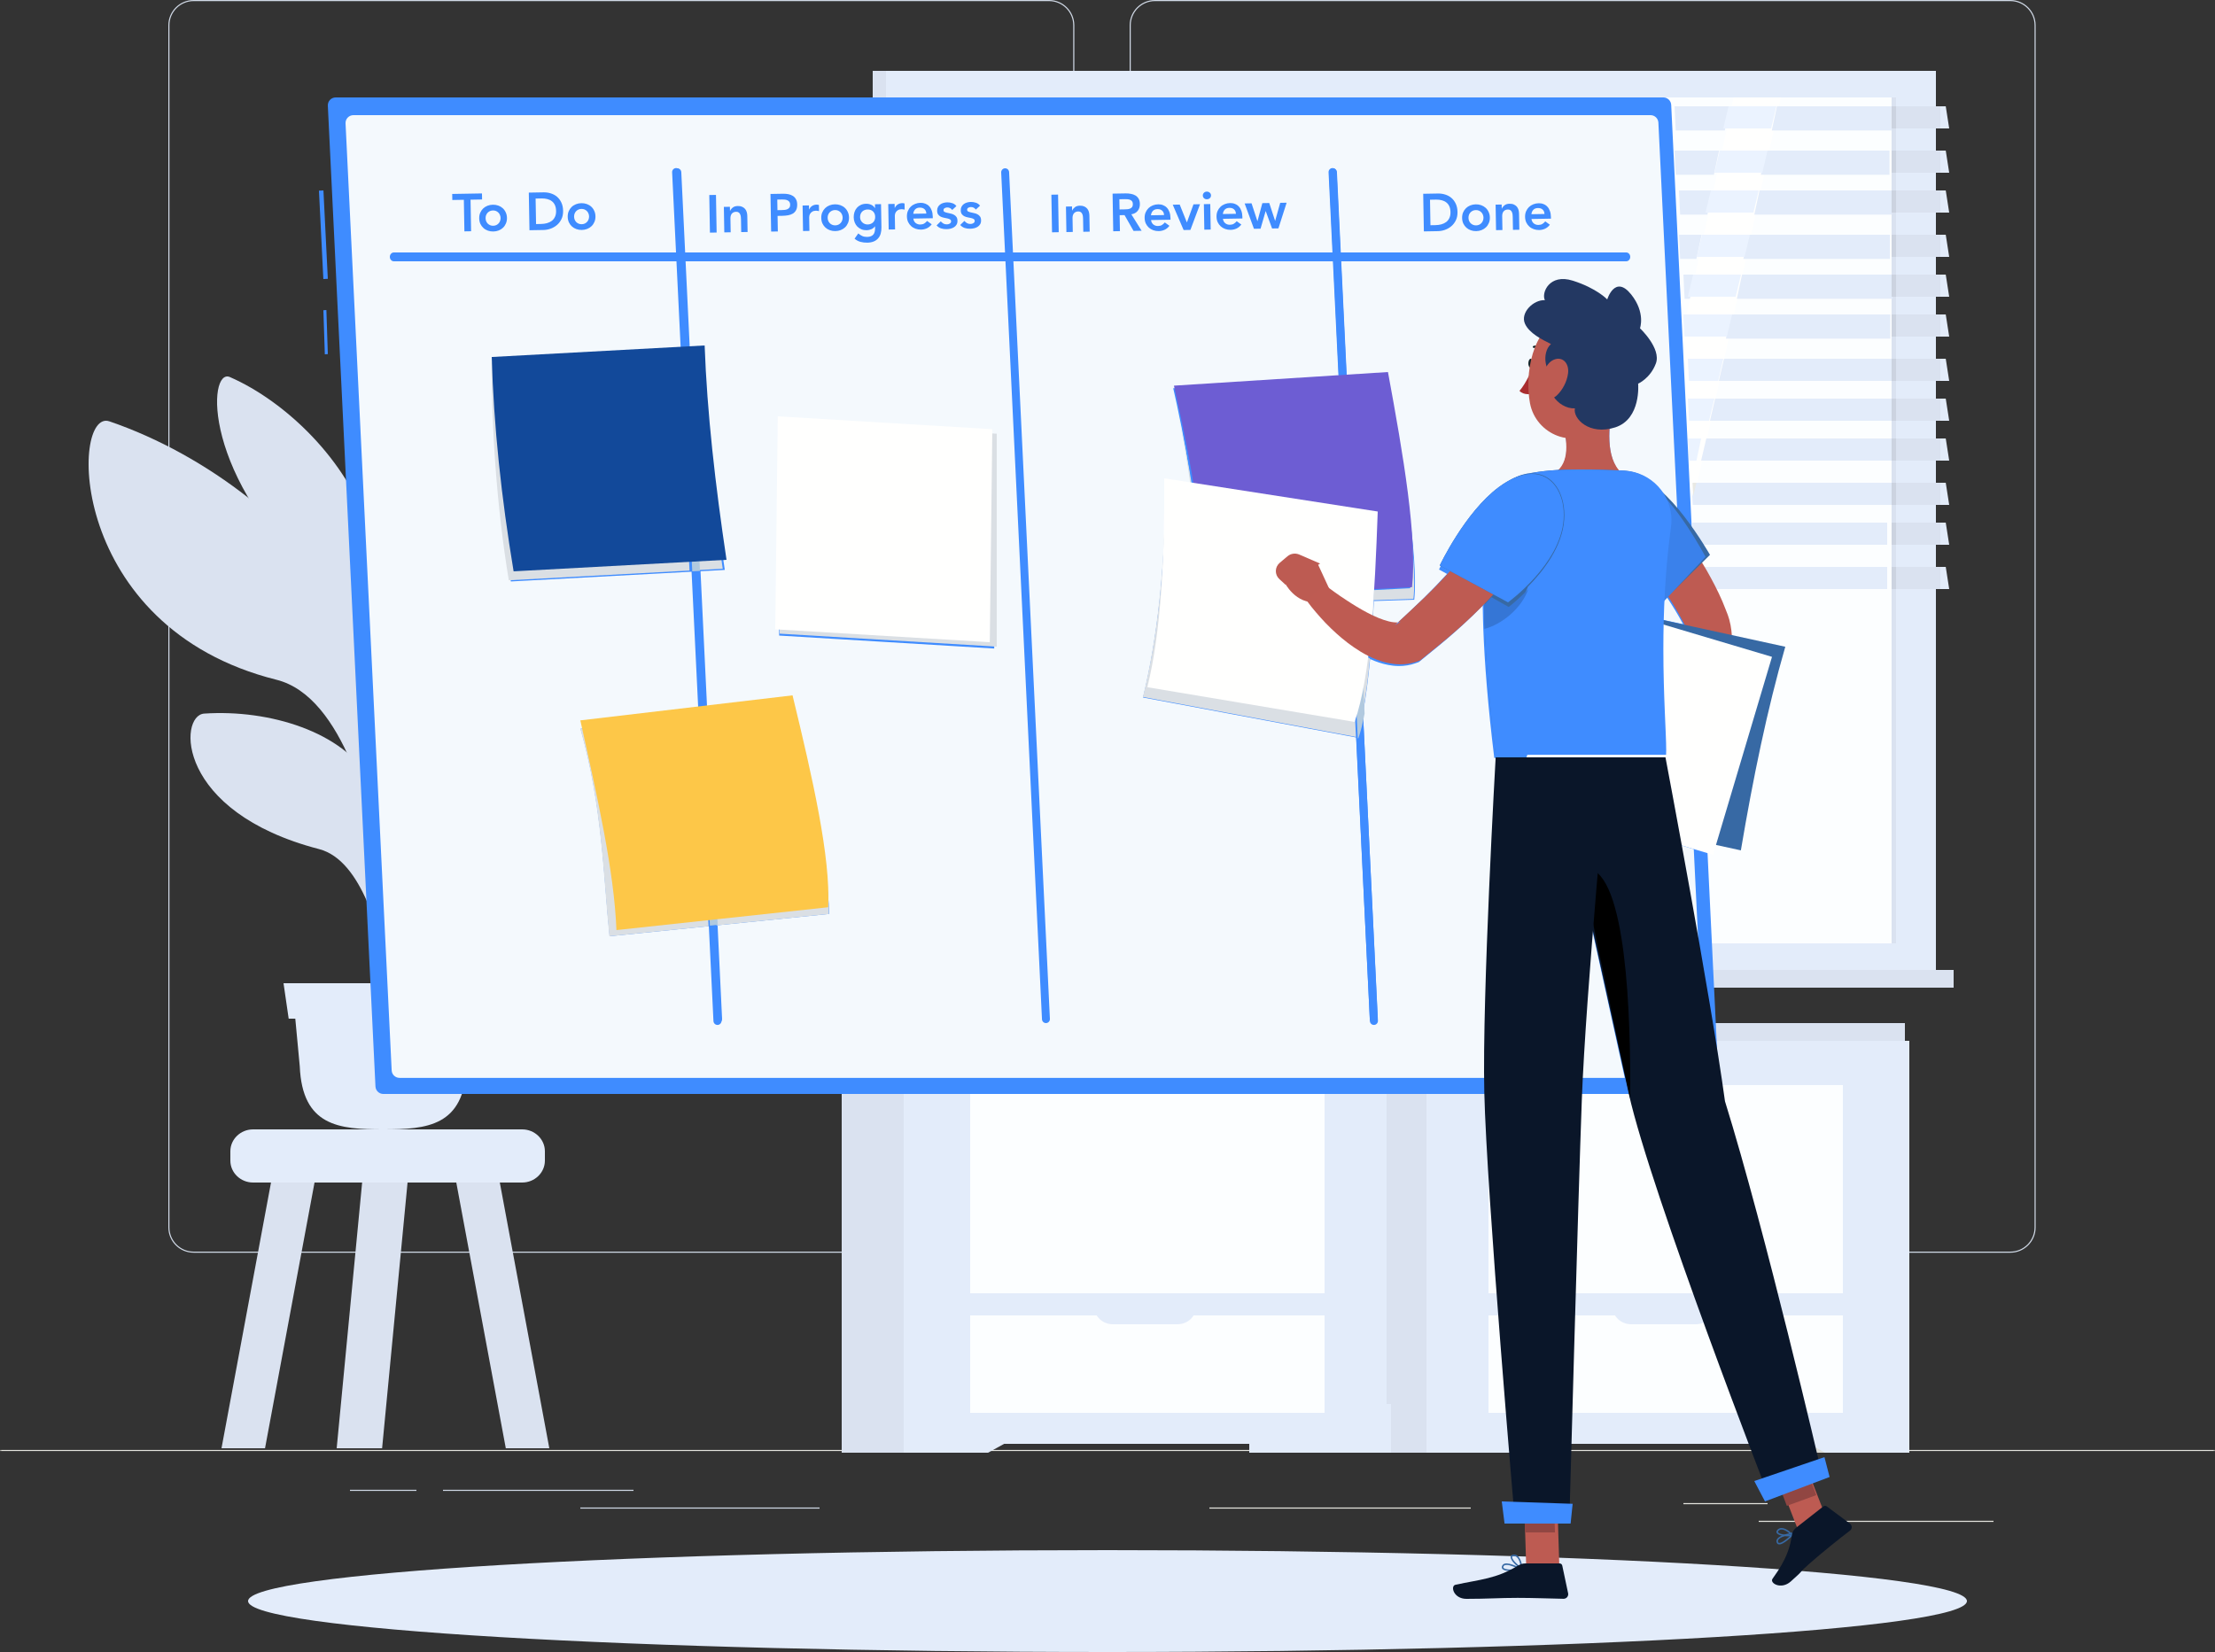 <svg width="500" height="373" viewBox="0 0 500 373" fill="none" xmlns="http://www.w3.org/2000/svg">
<rect x="0" y="0" width="500" height="373" fill="#333333" stroke="none"/>
<g clip-path="url(#clip0_1_8284)">
<mask id="mask0_1_8284" style="mask-type:luminance" maskUnits="userSpaceOnUse" x="0" y="327" width="500" height="1">
<path fill-rule="evenodd" clip-rule="evenodd" d="M0 327H500V328H0V327Z" fill="white"/>
</mask>
<g mask="url(#mask0_1_8284)">
<path fill-rule="evenodd" clip-rule="evenodd" d="M0 327.625H500V327.375H0V327.625Z" fill="#E4E4DE"/>
</g>
<path fill-rule="evenodd" clip-rule="evenodd" d="M397 343.625H450V343.375H397V343.625Z" fill="#E4E4DE"/>
<path fill-rule="evenodd" clip-rule="evenodd" d="M273 340.625H332V340.375H273V340.625Z" fill="#E4E4DE"/>
<path fill-rule="evenodd" clip-rule="evenodd" d="M380 339.625H399V339.375H380V339.625Z" fill="#E4E4DE"/>
<path fill-rule="evenodd" clip-rule="evenodd" d="M100 336.625H143V336.375H100V336.625Z" fill="#D0D9E6"/>
<path fill-rule="evenodd" clip-rule="evenodd" d="M79 336.625H94V336.375H79V336.625Z" fill="#D0D9E6"/>
<path fill-rule="evenodd" clip-rule="evenodd" d="M131 340.625H185V340.375H131V340.625Z" fill="#D0D9E6"/>
<path fill-rule="evenodd" clip-rule="evenodd" d="M43.708 0.25C40.698 0.25 38.25 2.699 38.25 5.708V277.139C38.25 280.149 40.698 282.597 43.708 282.597H236.807C239.815 282.597 242.264 280.149 242.264 277.139V5.708C242.264 2.699 239.815 0.25 236.807 0.25H43.708ZM236.807 282.847H43.708C40.56 282.847 38 280.287 38 277.139V5.708C38 2.561 40.56 0 43.708 0H236.807C239.953 0 242.514 2.561 242.514 5.708V277.139C242.514 280.287 239.953 282.847 236.807 282.847Z" fill="#D0D9E6"/>
<path fill-rule="evenodd" clip-rule="evenodd" d="M260.707 0.25C257.698 0.25 255.25 2.699 255.25 5.708V277.139C255.25 280.149 257.698 282.597 260.707 282.597H453.806C456.815 282.597 459.264 280.149 459.264 277.139V5.708C459.264 2.699 456.815 0.25 453.806 0.25H260.707ZM453.806 282.847H260.707C257.56 282.847 255 280.287 255 277.139V5.708C255 2.561 257.56 0 260.707 0H453.806C456.953 0 459.514 2.561 459.514 5.708V277.139C459.514 280.287 456.953 282.847 453.806 282.847Z" fill="#D0D9E6"/>
<path fill-rule="evenodd" clip-rule="evenodd" d="M117.873 267H57.127C54.307 267 52 264.778 52 262.063V259.937C52 257.221 54.307 255 57.127 255H117.873C120.692 255 123 257.221 123 259.937V262.063C123 264.778 120.692 267 117.873 267Z" fill="#E3ECFA"/>
<path fill-rule="evenodd" clip-rule="evenodd" d="M71 267H61.175L50 327H59.825L71 267Z" fill="#DAE2F0"/>
<path fill-rule="evenodd" clip-rule="evenodd" d="M92 267H81.746L76 327H86.254L92 267Z" fill="#DAE2F0"/>
<path fill-rule="evenodd" clip-rule="evenodd" d="M103 267H112.825L124 327H114.176L103 267Z" fill="#DAE2F0"/>
<path fill-rule="evenodd" clip-rule="evenodd" d="M197 220H431V16H197V220Z" fill="#DAE2F0"/>
<path fill-rule="evenodd" clip-rule="evenodd" d="M200 220H437V16H200V220Z" fill="#E3ECFA"/>
<path fill-rule="evenodd" clip-rule="evenodd" d="M197 223H431V219H197V223Z" fill="#DDDED8"/>
<path fill-rule="evenodd" clip-rule="evenodd" d="M204 223H441V219H204V223Z" fill="#DAE2F0"/>
<path fill-rule="evenodd" clip-rule="evenodd" d="M210 213H428V22H210V213Z" fill="#FCFEFF"/>
<path fill-rule="evenodd" clip-rule="evenodd" d="M280 213L320.904 22H348L307.096 213H280Z" fill="#FFFFFE"/>
<path fill-rule="evenodd" clip-rule="evenodd" d="M248 213L288.903 22H316L275.097 213H248Z" fill="#FFFFFE"/>
<path fill-rule="evenodd" clip-rule="evenodd" d="M215 22.516V200.484C215 200.769 215.404 201 215.903 201H217.098C217.597 201 218 200.769 218 200.484V22.516C218 22.23 217.597 22 217.098 22H215.903C215.404 22 215 22.23 215 22.516Z" fill="#EAEAE5"/>
<path fill-rule="evenodd" clip-rule="evenodd" d="M350 213L391.327 22H402L360.673 213H350Z" fill="#FFFFFE"/>
<path fill-rule="evenodd" clip-rule="evenodd" d="M427 213H428V22H427V213Z" fill="#DAE2F0"/>
<path fill-rule="evenodd" clip-rule="evenodd" d="M440 29H438V24H439.222L440 29Z" fill="#E3ECFA"/>
<path fill-rule="evenodd" clip-rule="evenodd" d="M428 29H438V24H428V29Z" fill="#DAE2F0"/>
<path fill-rule="evenodd" clip-rule="evenodd" d="M426.981 29.461H399.949L401.123 24H426.981V29.461ZM389.348 29.461H378.266L378 24H390.522L389.348 29.461Z" fill="#E3ECFA"/>
<path fill-rule="evenodd" clip-rule="evenodd" d="M399.804 29H389L390.196 24H401L399.804 29Z" fill="#EBF3FF"/>
<path fill-rule="evenodd" clip-rule="evenodd" d="M427 29H428V24H427V29Z" fill="#CCD3E0"/>
<path fill-rule="evenodd" clip-rule="evenodd" d="M440 48H438V43H439.222L440 48Z" fill="#E3ECFA"/>
<path fill-rule="evenodd" clip-rule="evenodd" d="M428 48H438V43H428V48Z" fill="#DAE2F0"/>
<path fill-rule="evenodd" clip-rule="evenodd" d="M427.069 48.461H396.008L397.182 43H427.069V48.461ZM385.408 48.461H379.266L379 43H386.582L385.408 48.461Z" fill="#E3ECFA"/>
<path fill-rule="evenodd" clip-rule="evenodd" d="M395.803 48H385L386.197 43H397L395.803 48Z" fill="#EBF3FF"/>
<path fill-rule="evenodd" clip-rule="evenodd" d="M427 48H428V43H427V48Z" fill="#CCD3E0"/>
<path fill-rule="evenodd" clip-rule="evenodd" d="M440 67H438V62H439.222L440 67Z" fill="#E3ECFA"/>
<path fill-rule="evenodd" clip-rule="evenodd" d="M428 67H438V62H428V67Z" fill="#DAE2F0"/>
<path fill-rule="evenodd" clip-rule="evenodd" d="M427.156 67.461H392.067L393.241 62H427.156V67.461ZM381.466 67.461H380.266L380 62H382.641L381.466 67.461Z" fill="#E3ECFA"/>
<path fill-rule="evenodd" clip-rule="evenodd" d="M391.804 67H381L382.197 62H393L391.804 67Z" fill="#EBF3FF"/>
<path fill-rule="evenodd" clip-rule="evenodd" d="M427 67H428V62H427V67Z" fill="#CCD3E0"/>
<path fill-rule="evenodd" clip-rule="evenodd" d="M440 86H438V81H439.222L440 86Z" fill="#E3ECFA"/>
<path fill-rule="evenodd" clip-rule="evenodd" d="M428 86H438V81H428V86Z" fill="#DAE2F0"/>
<path fill-rule="evenodd" clip-rule="evenodd" d="M427 86H388L389.171 81H427V86Z" fill="#E3ECFA"/>
<path fill-rule="evenodd" clip-rule="evenodd" d="M387.868 86H381.256L381 81H389L387.868 86Z" fill="#EBF3FF"/>
<path fill-rule="evenodd" clip-rule="evenodd" d="M427 86H428V81H427V86Z" fill="#CCD3E0"/>
<path fill-rule="evenodd" clip-rule="evenodd" d="M440 104H438V99H439.222L440 104Z" fill="#E3ECFA"/>
<path fill-rule="evenodd" clip-rule="evenodd" d="M428 104H438V99H428V104Z" fill="#DAE2F0"/>
<path fill-rule="evenodd" clip-rule="evenodd" d="M427 104H384L385.17 99H427V104Z" fill="#E3ECFA"/>
<path fill-rule="evenodd" clip-rule="evenodd" d="M382.952 104H381.237L381 99H384L382.952 104Z" fill="#EBF3FF"/>
<path fill-rule="evenodd" clip-rule="evenodd" d="M427 104H428V99H427V104Z" fill="#CCD3E0"/>
<path fill-rule="evenodd" clip-rule="evenodd" d="M440 123H438V118H439.222L440 123Z" fill="#E3ECFA"/>
<path fill-rule="evenodd" clip-rule="evenodd" d="M428 123H438V118H428V123Z" fill="#DAE2F0"/>
<path fill-rule="evenodd" clip-rule="evenodd" d="M426 123H384.114C383.618 122.229 382.932 121.193 382.107 120.027L382 118H426V123Z" fill="#E3ECFA"/>
<path fill-rule="evenodd" clip-rule="evenodd" d="M427 123H428V118H427V123Z" fill="#CCD3E0"/>
<path fill-rule="evenodd" clip-rule="evenodd" d="M440 39H438V34H439.222L440 39Z" fill="#E3ECFA"/>
<path fill-rule="evenodd" clip-rule="evenodd" d="M428 39H438V34H428V39Z" fill="#DAE2F0"/>
<path fill-rule="evenodd" clip-rule="evenodd" d="M426.525 39.461H397.479L398.653 34H426.525V39.461ZM386.878 39.461H378.266L378 34H388.052L386.878 39.461Z" fill="#E3ECFA"/>
<path fill-rule="evenodd" clip-rule="evenodd" d="M397.804 39H387L388.196 34H399L397.804 39Z" fill="#EBF3FF"/>
<path fill-rule="evenodd" clip-rule="evenodd" d="M427 39H428V34H427V39Z" fill="#CCD3E0"/>
<path fill-rule="evenodd" clip-rule="evenodd" d="M440 58H438V53H439.222L440 58Z" fill="#E3ECFA"/>
<path fill-rule="evenodd" clip-rule="evenodd" d="M428 58H438V53H428V58Z" fill="#DAE2F0"/>
<path fill-rule="evenodd" clip-rule="evenodd" d="M426.612 58.461H393.537L394.711 53H426.612V58.461ZM382.936 58.461H379.265L379 53H384.111L382.936 58.461Z" fill="#E3ECFA"/>
<path fill-rule="evenodd" clip-rule="evenodd" d="M393.804 58H383L384.197 53H395L393.804 58Z" fill="#EBF3FF"/>
<path fill-rule="evenodd" clip-rule="evenodd" d="M427 58H428V53H427V58Z" fill="#CCD3E0"/>
<path fill-rule="evenodd" clip-rule="evenodd" d="M440 76H438V71H439.222L440 76Z" fill="#E3ECFA"/>
<path fill-rule="evenodd" clip-rule="evenodd" d="M428 76H438V71H428V76Z" fill="#DAE2F0"/>
<path fill-rule="evenodd" clip-rule="evenodd" d="M426.7 76.461H389.597L390.771 71H426.7V76.461ZM380.031 71.646L380 71H380.17L380.031 71.646Z" fill="#E3ECFA"/>
<path fill-rule="evenodd" clip-rule="evenodd" d="M389.798 76H380.241L380 71.591L380.142 71H391L389.798 76Z" fill="#EBF3FF"/>
<path fill-rule="evenodd" clip-rule="evenodd" d="M427 76H428V71H427V76Z" fill="#CCD3E0"/>
<path fill-rule="evenodd" clip-rule="evenodd" d="M440 95H438V90H439.222L440 95Z" fill="#E3ECFA"/>
<path fill-rule="evenodd" clip-rule="evenodd" d="M428 95H438V90H428V95Z" fill="#DAE2F0"/>
<path fill-rule="evenodd" clip-rule="evenodd" d="M427 95H386L387.17 90H427V95Z" fill="#E3ECFA"/>
<path fill-rule="evenodd" clip-rule="evenodd" d="M385.792 95H381.274L381 90H387L385.792 95Z" fill="#EBF3FF"/>
<path fill-rule="evenodd" clip-rule="evenodd" d="M427 95H428V90H427V95Z" fill="#CCD3E0"/>
<path fill-rule="evenodd" clip-rule="evenodd" d="M440 114H438V109H439.222L440 114Z" fill="#E3ECFA"/>
<path fill-rule="evenodd" clip-rule="evenodd" d="M428 114H438V109H428V114Z" fill="#DAE2F0"/>
<path fill-rule="evenodd" clip-rule="evenodd" d="M427 114H382.103L382 112.09L382.731 109H427V114Z" fill="#E3ECFA"/>
<path fill-rule="evenodd" clip-rule="evenodd" d="M382.219 112L382.055 109H382.945L382.219 112Z" fill="#E9E9E4"/>
<path fill-rule="evenodd" clip-rule="evenodd" d="M427 114H428V109H427V114Z" fill="#CCD3E0"/>
<path fill-rule="evenodd" clip-rule="evenodd" d="M440 133H438V128H439.222L440 133Z" fill="#E3ECFA"/>
<path fill-rule="evenodd" clip-rule="evenodd" d="M428 133H438V128H428V133Z" fill="#DAE2F0"/>
<path fill-rule="evenodd" clip-rule="evenodd" d="M426 133H387.041C386.659 132.309 386.265 131.628 385.862 130.953C385.273 129.942 384.647 128.962 384 128H426V133Z" fill="#E3ECFA"/>
<path fill-rule="evenodd" clip-rule="evenodd" d="M427 133H428V128H427V133Z" fill="#CCD3E0"/>
<path fill-rule="evenodd" clip-rule="evenodd" d="M400 328H431V235H400V328Z" fill="#DDDED8"/>
<path fill-rule="evenodd" clip-rule="evenodd" d="M411.962 328H431V317H392L411.962 328Z" fill="#E3ECFA"/>
<path fill-rule="evenodd" clip-rule="evenodd" d="M307 328H338V235H307V328Z" fill="#DAE2F0"/>
<path fill-rule="evenodd" clip-rule="evenodd" d="M322 326H431V235H322V326Z" fill="#E3ECFA"/>
<path fill-rule="evenodd" clip-rule="evenodd" d="M341.038 328H322V317H361L341.038 328Z" fill="#E3ECFA"/>
<path fill-rule="evenodd" clip-rule="evenodd" d="M336 292H416V245H336V292Z" fill="#FCFEFF"/>
<path fill-rule="evenodd" clip-rule="evenodd" d="M336 319H416V297H336V319Z" fill="#FCFEFF"/>
<path fill-rule="evenodd" clip-rule="evenodd" d="M382.793 247H368.207C365.884 247 364 245.21 364 243H387C387 245.21 385.116 247 382.793 247Z" fill="#E4E4DE"/>
<path fill-rule="evenodd" clip-rule="evenodd" d="M382.793 299H368.207C365.884 299 364 297.209 364 295H387C387 297.209 385.117 299 382.793 299Z" fill="#E3ECFA"/>
<path fill-rule="evenodd" clip-rule="evenodd" d="M282 328H313V235H282V328Z" fill="#E3ECFA"/>
<path fill-rule="evenodd" clip-rule="evenodd" d="M294.962 328H314V317H275L294.962 328Z" fill="#E3ECFA"/>
<path fill-rule="evenodd" clip-rule="evenodd" d="M190 328H221V235H190V328Z" fill="#DAE2F0"/>
<path fill-rule="evenodd" clip-rule="evenodd" d="M204 326H313V235H204V326Z" fill="#E3ECFA"/>
<path fill-rule="evenodd" clip-rule="evenodd" d="M223.039 328H204V317H243L223.039 328Z" fill="#E3ECFA"/>
<path fill-rule="evenodd" clip-rule="evenodd" d="M219 292H299V245H219V292Z" fill="#FCFEFF"/>
<path fill-rule="evenodd" clip-rule="evenodd" d="M219 319H299V297H219V319Z" fill="#FCFEFF"/>
<path fill-rule="evenodd" clip-rule="evenodd" d="M265.793 247H251.207C248.883 247 247 245.21 247 243H270C270 245.21 268.117 247 265.793 247Z" fill="#E4E4DE"/>
<path fill-rule="evenodd" clip-rule="evenodd" d="M265.793 299H251.207C248.883 299 247 297.209 247 295H270C270 297.209 268.117 299 265.793 299Z" fill="#E3ECFA"/>
<path fill-rule="evenodd" clip-rule="evenodd" d="M204 235H430V231H204V235Z" fill="#DAE2F0"/>
<path fill-rule="evenodd" clip-rule="evenodd" d="M190 235H205V231H190V235Z" fill="#D4D5CF"/>
<path fill-rule="evenodd" clip-rule="evenodd" d="M84.679 240.721C83.232 204.199 81.69 167.883 84.848 149.564L90 146C90 146 88.871 149.415 88.279 205.372C87.867 244.267 87.385 242.154 87.342 240.041C87.323 239.113 87.389 238.186 87.58 240.721H84.679Z" fill="#DDDED8"/>
<path fill-rule="evenodd" clip-rule="evenodd" d="M92.527 110.729C100.223 90.554 118.153 71.073 137.633 63.103C145.281 59.974 134.262 128.776 106.533 133.211C92.992 135.376 88.777 170.246 86.494 187C85.719 154.048 84.833 130.905 92.527 110.729Z" fill="#DDDED8"/>
<path fill-rule="evenodd" clip-rule="evenodd" d="M90.444 161.604C95.852 153.025 104.693 141.012 117.61 141C132.252 140.987 119.439 165.114 102.228 172.82C93.824 176.583 86.819 188.526 85 196C85.151 180.852 85.036 170.183 90.444 161.604Z" fill="#DDDED8"/>
<path fill-rule="evenodd" clip-rule="evenodd" d="M77.508 136.292C68.079 119.581 47.062 102.776 24.686 95.131C15.901 92.129 15.035 141.631 62.399 153.477C77.696 157.302 83.829 184.384 87 198C86.736 171.555 86.937 153.003 77.508 136.292Z" fill="#DAE2F0"/>
<path fill-rule="evenodd" clip-rule="evenodd" d="M83.487 175.934C77.419 165.318 60.925 160.128 46.092 161.12C40.267 161.508 39.631 183.299 72.026 191.714C81.852 194.266 85.817 211.35 87.857 220C87.687 203.199 89.554 186.552 83.487 175.934Z" fill="#DAE2F0"/>
<path fill-rule="evenodd" clip-rule="evenodd" d="M83.137 119.14C78.441 104.138 64.601 90.692 51.898 85.134C46.911 82.952 45.378 107.828 72.641 132.182C80.909 139.57 83.517 161.09 84.864 172C85.483 152.522 87.832 134.141 83.137 119.14Z" fill="#DAE2F0"/>
<path fill-rule="evenodd" clip-rule="evenodd" d="M86.5 255C76.502 255 68.24 254.271 67.666 240.748L66 223H107L105.334 240.748C104.761 254.271 96.499 255 86.5 255Z" fill="#E3ECFA"/>
<path fill-rule="evenodd" clip-rule="evenodd" d="M105.835 230H65.165L64 222H107L105.835 230Z" fill="#E3ECFA"/>
<path fill-rule="evenodd" clip-rule="evenodd" d="M444 361.501C444 367.852 357.144 373 250 373C142.857 373 56 367.852 56 361.501C56 355.149 142.857 350 250 350C357.144 350 444 355.149 444 361.501Z" fill="#E3ECFA"/>
<path fill-rule="evenodd" clip-rule="evenodd" d="M72.99 63L72 43.049L73.01 43L74 62.951L72.99 63Z" fill="#3F8CFF"/>
<path fill-rule="evenodd" clip-rule="evenodd" d="M73.325 80L73 70.048L73.675 70L74 79.951L73.325 80Z" fill="#3F8CFF"/>
<path fill-rule="evenodd" clip-rule="evenodd" d="M86.524 247C85.579 247 84.801 246.257 84.755 245.311L74.004 23.862C73.955 22.849 74.761 22 75.773 22H375.477C376.421 22 377.199 22.743 377.245 23.69L387.996 245.139C388.045 246.152 387.239 247 386.227 247H86.524Z" fill="#3F8CFF"/>
<path fill-rule="evenodd" clip-rule="evenodd" d="M366.764 243.367H90.183C89.237 243.367 88.458 242.625 88.413 241.681L78.002 27.859C77.953 26.848 78.76 26 79.773 26H372.583C373.529 26 374.308 26.742 374.354 27.687L378.614 115.172C376.533 112.555 374.201 110.113 371.958 108.804C370.359 107.747 368.465 107.085 366.405 106.972C366.264 106.964 366.124 106.957 365.983 106.95C362.345 103.437 363.062 96.145 364.161 90.881L353.125 97.034C353.963 100.565 354.058 104.842 351.181 106.838C350.631 106.87 350.11 106.907 349.623 106.951C347.816 107.115 346.041 107.376 344.459 107.655C344.06 107.726 343.668 107.819 343.286 107.934C341.733 108.366 340.016 109.235 338.154 110.637C330.511 116.393 324.836 128.587 324.836 128.587L326.648 129.581C324.965 131.435 323.216 133.247 321.407 135.026C319.426 136.963 317.441 138.802 315.285 140.818C315.227 140.824 315.167 140.83 315.103 140.834C315.033 140.838 314.96 140.84 314.884 140.84C314.414 140.84 313.834 140.764 313.209 140.605C312.193 140.353 311.076 139.936 309.94 139.412C310.005 138.166 310.062 136.926 310.11 135.705L319.24 135.406C319.769 130.497 319.045 122.322 317.821 113.854C316.776 104.985 314.986 94.886 313.08 84.597L303.971 85.175L301.714 38.812C301.689 38.324 301.261 37.948 300.801 37.948C300.789 37.948 300.776 37.949 300.763 37.949C300.263 37.974 299.877 38.399 299.901 38.899L302.16 85.29L264.835 87.661C264.95 88.166 265.064 88.671 265.177 89.174H265.176C265.178 89.182 265.18 89.19 265.182 89.199C265.361 89.997 265.537 90.793 265.711 91.586C267.162 98.288 268.283 104.824 269.094 111.073L263.009 110.12C263.106 128.098 261.173 144.556 258.027 157.49L306.115 166.508L309.233 230.556C309.257 231.041 309.658 231.419 310.138 231.419L310.183 231.418C310.683 231.394 311.07 230.968 311.046 230.468L307.66 160.937C308.334 157.429 308.867 153.226 309.273 148.795C309.595 148.943 309.925 149.085 310.264 149.222C311.499 149.71 312.871 150.12 314.441 150.3C314.877 150.351 315.334 150.379 315.805 150.379C317.017 150.379 318.324 150.192 319.614 149.728L320.287 149.485L321.11 148.808C323.429 146.899 326.053 144.817 328.485 142.634C330.616 140.751 332.699 138.781 334.699 136.71C334.712 137.792 334.735 138.913 334.769 140.077C334.782 140.63 334.802 141.2 334.825 141.784C335.11 149.631 335.858 159.284 337.307 171.14H344.78L342.209 179.771L347.579 181.37C347.557 181.517 347.534 181.664 347.512 181.811L353.296 183.072L353.573 183.155C356.716 197.592 362.015 221.887 365.587 238.049C366.005 239.943 366.4 241.726 366.764 243.367ZM160.008 209.112L161.052 230.556C161.077 231.041 161.477 231.419 161.958 231.419L162.003 231.418C162.503 231.394 162.889 230.968 162.865 230.468L161.816 208.928L187.162 206.353C187.034 195.056 181.224 168.82 177.779 158.987L159.491 161.16L157.924 128.986L163.612 128.68C161.054 111.674 159.194 95.337 158.65 80.259L155.558 80.378L153.534 38.812C153.509 38.324 153.089 37.948 152.622 37.948C152.609 37.948 152.597 37.949 152.584 37.949C152.084 37.974 151.697 38.399 151.721 38.899L153.744 80.448L111.468 82.08C111.364 95.911 112.535 114.587 115.319 131.283L156.112 129.084L157.684 161.375L131.062 164.538C136.03 182.056 136.238 197.933 137.616 211.388L160.008 209.112ZM175.885 95.373L175.883 143.501L224.428 146.43L224.43 98.302L175.885 95.373ZM383.367 212.804C382.013 205.059 380.64 197.428 379.443 190.859L382.341 191.722L383.367 212.804ZM379.867 140.919L375.281 139.919C375.324 138.491 375.38 137.035 375.453 135.558L376.222 134.773C377.549 136.758 378.784 138.77 379.861 140.801L379.867 140.919ZM315.934 140.652L316.052 140.579C316.02 140.604 315.981 140.628 315.934 140.652Z" fill="#F4F9FD"/>
<path d="M104.706 45.112L102.103 45.158L102.079 43.79L108.798 43.673L108.822 45.04L106.218 45.086L106.342 52.213L104.831 52.239L104.706 45.112ZM108.175 49.3C108.167 48.844 108.239 48.431 108.393 48.06C108.554 47.681 108.773 47.358 109.048 47.089C109.323 46.82 109.652 46.61 110.033 46.459C110.415 46.309 110.821 46.23 111.253 46.222C111.685 46.215 112.094 46.279 112.481 46.417C112.867 46.554 113.203 46.752 113.487 47.011C113.772 47.27 113.997 47.586 114.164 47.96C114.338 48.325 114.43 48.735 114.438 49.191C114.446 49.647 114.369 50.064 114.207 50.443C114.054 50.814 113.839 51.134 113.564 51.403C113.289 51.671 112.96 51.881 112.579 52.032C112.197 52.182 111.791 52.262 111.359 52.269C110.927 52.277 110.518 52.212 110.131 52.075C109.745 51.937 109.409 51.739 109.125 51.48C108.84 51.221 108.611 50.909 108.436 50.544C108.27 50.171 108.182 49.756 108.175 49.3ZM109.614 49.275C109.618 49.499 109.658 49.715 109.734 49.921C109.817 50.128 109.932 50.31 110.079 50.467C110.234 50.624 110.416 50.749 110.626 50.842C110.835 50.934 111.072 50.978 111.336 50.973C111.6 50.969 111.835 50.917 112.042 50.817C112.248 50.717 112.422 50.586 112.563 50.424C112.712 50.261 112.821 50.075 112.889 49.866C112.965 49.657 113.002 49.44 112.998 49.216C112.994 48.992 112.95 48.777 112.866 48.57C112.791 48.364 112.676 48.182 112.521 48.024C112.374 47.867 112.196 47.742 111.986 47.65C111.777 47.557 111.54 47.513 111.276 47.518C111.012 47.523 110.777 47.575 110.57 47.674C110.364 47.774 110.186 47.905 110.037 48.068C109.896 48.23 109.787 48.416 109.711 48.625C109.643 48.835 109.61 49.051 109.614 49.275ZM119.37 43.488L122.717 43.43C123.277 43.42 123.819 43.498 124.342 43.665C124.864 43.824 125.329 44.076 125.735 44.421C126.141 44.766 126.469 45.204 126.718 45.736C126.967 46.26 127.098 46.882 127.111 47.602C127.123 48.329 126.995 48.964 126.724 49.505C126.461 50.037 126.113 50.483 125.679 50.843C125.253 51.194 124.774 51.463 124.241 51.648C123.716 51.825 123.197 51.919 122.686 51.927L119.518 51.983L119.37 43.488ZM122.134 50.569C122.606 50.561 123.049 50.501 123.463 50.39C123.885 50.27 124.25 50.096 124.558 49.866C124.866 49.629 125.105 49.329 125.274 48.966C125.452 48.595 125.536 48.149 125.527 47.629C125.518 47.117 125.43 46.679 125.264 46.314C125.098 45.948 124.868 45.656 124.577 45.437C124.293 45.21 123.954 45.048 123.56 44.951C123.174 44.846 122.749 44.797 122.285 44.805L120.905 44.829L121.006 50.589L122.134 50.569ZM128.152 48.952C128.144 48.496 128.217 48.082 128.37 47.712C128.532 47.333 128.75 47.009 129.025 46.74C129.301 46.471 129.629 46.261 130.011 46.111C130.392 45.96 130.799 45.881 131.231 45.873C131.663 45.866 132.072 45.931 132.458 46.068C132.845 46.205 133.18 46.403 133.465 46.663C133.749 46.922 133.975 47.238 134.141 47.611C134.316 47.976 134.407 48.386 134.415 48.842C134.423 49.298 134.346 49.716 134.185 50.094C134.031 50.465 133.817 50.785 133.541 51.054C133.266 51.323 132.938 51.532 132.556 51.683C132.175 51.834 131.768 51.913 131.336 51.92C130.904 51.928 130.495 51.863 130.109 51.726C129.722 51.589 129.387 51.39 129.102 51.131C128.818 50.872 128.588 50.56 128.414 50.195C128.247 49.822 128.16 49.407 128.152 48.952ZM129.592 48.926C129.596 49.15 129.635 49.366 129.711 49.572C129.795 49.779 129.91 49.961 130.057 50.118C130.211 50.276 130.394 50.401 130.603 50.493C130.813 50.585 131.05 50.629 131.314 50.625C131.578 50.62 131.813 50.568 132.019 50.468C132.225 50.369 132.399 50.238 132.54 50.075C132.689 49.913 132.798 49.727 132.867 49.517C132.943 49.308 132.979 49.091 132.975 48.867C132.971 48.643 132.928 48.428 132.844 48.222C132.768 48.015 132.653 47.833 132.498 47.675C132.352 47.518 132.173 47.393 131.964 47.301C131.754 47.209 131.517 47.165 131.253 47.169C130.989 47.174 130.754 47.226 130.548 47.325C130.342 47.425 130.164 47.556 130.015 47.719C129.874 47.881 129.765 48.067 129.688 48.277C129.62 48.486 129.588 48.703 129.592 48.926Z" fill="#3F8CFF"/>
<path d="M160.108 44.034L161.62 44.007L161.768 52.502L160.256 52.528L160.108 44.034ZM163.399 46.713L164.767 46.689L164.783 47.613L164.807 47.612C164.938 47.322 165.141 47.07 165.418 46.857C165.694 46.636 166.072 46.522 166.552 46.514C166.936 46.507 167.261 46.565 167.527 46.688C167.801 46.812 168.024 46.976 168.196 47.181C168.367 47.386 168.492 47.624 168.568 47.895C168.645 48.165 168.686 48.449 168.691 48.745L168.755 52.38L167.315 52.405L167.264 49.49C167.261 49.33 167.25 49.154 167.231 48.962C167.211 48.762 167.164 48.579 167.089 48.413C167.022 48.238 166.916 48.095 166.77 47.986C166.624 47.868 166.426 47.812 166.179 47.816C165.939 47.82 165.735 47.864 165.569 47.947C165.41 48.03 165.276 48.14 165.166 48.278C165.065 48.416 164.992 48.573 164.947 48.75C164.902 48.927 164.881 49.111 164.884 49.303L164.939 52.447L163.499 52.472L163.399 46.713ZM173.923 43.792L176.778 43.743C177.186 43.736 177.579 43.769 177.956 43.842C178.342 43.915 178.68 44.045 178.971 44.232C179.262 44.411 179.495 44.659 179.668 44.976C179.85 45.285 179.945 45.676 179.953 46.148C179.962 46.684 179.878 47.117 179.7 47.448C179.521 47.779 179.278 48.04 178.969 48.229C178.66 48.41 178.298 48.537 177.884 48.608C177.477 48.679 177.049 48.719 176.601 48.727L175.522 48.745L175.583 52.261L174.071 52.287L173.923 43.792ZM176.411 47.434C176.627 47.43 176.851 47.418 177.082 47.398C177.314 47.378 177.525 47.326 177.716 47.243C177.914 47.159 178.072 47.037 178.189 46.874C178.315 46.712 178.375 46.487 178.37 46.199C178.365 45.935 178.305 45.728 178.191 45.578C178.076 45.42 177.93 45.303 177.752 45.226C177.575 45.141 177.378 45.088 177.162 45.068C176.945 45.048 176.737 45.04 176.537 45.043L175.457 45.062L175.499 47.45L176.411 47.434ZM181.173 46.402L182.613 46.377L182.629 47.289L182.653 47.289C182.807 46.95 183.031 46.686 183.323 46.497C183.616 46.308 183.955 46.21 184.338 46.203C184.426 46.202 184.511 46.208 184.591 46.223C184.679 46.237 184.767 46.256 184.856 46.278L184.88 47.67C184.76 47.64 184.639 47.618 184.519 47.604C184.407 47.582 184.294 47.572 184.182 47.574C183.846 47.58 183.576 47.649 183.37 47.78C183.172 47.904 183.018 48.046 182.909 48.208C182.808 48.37 182.739 48.531 182.702 48.692C182.672 48.853 182.659 48.973 182.66 49.053L182.714 52.136L181.274 52.161L181.173 46.402ZM185.388 49.209C185.38 48.753 185.453 48.34 185.607 47.969C185.768 47.59 185.986 47.267 186.262 46.998C186.537 46.729 186.866 46.519 187.247 46.368C187.628 46.218 188.035 46.139 188.467 46.131C188.899 46.123 189.308 46.188 189.695 46.326C190.081 46.463 190.417 46.661 190.701 46.92C190.986 47.179 191.211 47.495 191.378 47.868C191.552 48.233 191.643 48.644 191.651 49.1C191.659 49.556 191.583 49.973 191.421 50.352C191.268 50.723 191.053 51.043 190.778 51.312C190.502 51.58 190.174 51.79 189.793 51.941C189.411 52.091 189.004 52.17 188.573 52.178C188.141 52.186 187.731 52.121 187.345 51.983C186.958 51.846 186.623 51.648 186.338 51.389C186.054 51.13 185.824 50.818 185.65 50.453C185.483 50.08 185.396 49.665 185.388 49.209ZM186.828 49.184C186.832 49.408 186.872 49.623 186.947 49.83C187.031 50.037 187.146 50.219 187.293 50.376C187.448 50.533 187.63 50.658 187.84 50.751C188.049 50.843 188.286 50.887 188.55 50.882C188.814 50.878 189.049 50.826 189.255 50.726C189.462 50.626 189.635 50.495 189.777 50.333C189.926 50.17 190.034 49.984 190.103 49.775C190.179 49.566 190.215 49.349 190.211 49.125C190.208 48.901 190.164 48.686 190.08 48.479C190.005 48.273 189.889 48.09 189.735 47.933C189.588 47.776 189.41 47.651 189.2 47.558C188.99 47.466 188.754 47.422 188.49 47.427C188.226 47.431 187.991 47.483 187.784 47.583C187.578 47.683 187.4 47.814 187.251 47.977C187.11 48.139 187.001 48.325 186.925 48.534C186.856 48.743 186.824 48.96 186.828 49.184ZM198.876 46.093L198.968 51.337C198.977 51.856 198.921 52.325 198.8 52.744C198.68 53.17 198.486 53.529 198.219 53.822C197.96 54.123 197.628 54.356 197.223 54.523C196.818 54.691 196.335 54.779 195.775 54.789C195.239 54.798 194.73 54.739 194.248 54.611C193.766 54.484 193.318 54.244 192.903 53.891L193.747 52.7C194.039 52.959 194.343 53.157 194.657 53.296C194.972 53.435 195.333 53.5 195.741 53.493C196.085 53.487 196.372 53.434 196.602 53.334C196.84 53.234 197.026 53.099 197.159 52.928C197.3 52.758 197.397 52.552 197.448 52.311C197.508 52.078 197.536 51.818 197.531 51.53L197.523 51.11L197.499 51.11C197.296 51.394 197.024 51.611 196.683 51.761C196.341 51.903 195.99 51.977 195.63 51.983C195.198 51.99 194.805 51.921 194.451 51.775C194.096 51.622 193.788 51.415 193.528 51.156C193.275 50.896 193.078 50.587 192.935 50.23C192.793 49.872 192.718 49.489 192.711 49.081C192.704 48.657 192.761 48.26 192.883 47.89C193.004 47.52 193.187 47.197 193.43 46.92C193.673 46.644 193.965 46.427 194.306 46.269C194.656 46.103 195.054 46.016 195.502 46.008C195.91 46.001 196.291 46.074 196.646 46.228C197.001 46.382 197.285 46.633 197.499 46.981L197.523 46.981L197.508 46.117L198.876 46.093ZM195.825 47.299C195.569 47.303 195.338 47.351 195.131 47.443C194.925 47.526 194.747 47.646 194.597 47.8C194.456 47.947 194.343 48.129 194.259 48.346C194.182 48.556 194.146 48.788 194.151 49.044C194.155 49.276 194.199 49.492 194.282 49.69C194.374 49.889 194.497 50.062 194.651 50.212C194.806 50.361 194.988 50.478 195.198 50.562C195.407 50.647 195.632 50.687 195.872 50.682C196.136 50.678 196.371 50.63 196.577 50.538C196.792 50.446 196.97 50.327 197.111 50.181C197.261 50.026 197.373 49.844 197.45 49.635C197.526 49.425 197.562 49.201 197.558 48.961C197.549 48.457 197.39 48.052 197.081 47.745C196.771 47.438 196.353 47.29 195.825 47.299ZM200.506 46.065L201.946 46.04L201.962 46.952L201.986 46.951C202.14 46.612 202.364 46.349 202.656 46.159C202.949 45.97 203.288 45.872 203.671 45.866C203.759 45.864 203.844 45.871 203.924 45.885C204.012 45.9 204.1 45.918 204.189 45.941L204.213 47.332C204.093 47.303 203.972 47.281 203.852 47.267C203.74 47.245 203.627 47.235 203.515 47.236C203.179 47.242 202.909 47.311 202.703 47.443C202.505 47.566 202.351 47.709 202.242 47.871C202.141 48.033 202.072 48.194 202.035 48.355C202.005 48.515 201.992 48.635 201.993 48.715L202.047 51.799L200.607 51.824L200.506 46.065ZM206.17 49.35C206.225 49.782 206.399 50.115 206.691 50.35C206.983 50.584 207.333 50.698 207.741 50.691C208.101 50.685 208.4 50.608 208.638 50.46C208.883 50.303 209.096 50.112 209.276 49.884L210.321 50.646C209.992 51.068 209.622 51.371 209.209 51.554C208.796 51.737 208.361 51.833 207.906 51.841C207.474 51.848 207.064 51.783 206.678 51.646C206.291 51.509 205.956 51.311 205.671 51.051C205.387 50.792 205.157 50.48 204.983 50.115C204.816 49.742 204.729 49.328 204.721 48.872C204.713 48.416 204.786 48.002 204.94 47.632C205.101 47.253 205.319 46.929 205.595 46.66C205.87 46.391 206.198 46.182 206.58 46.031C206.961 45.88 207.368 45.801 207.8 45.794C208.2 45.787 208.565 45.852 208.896 45.99C209.234 46.121 209.521 46.316 209.758 46.575C210.002 46.835 210.192 47.16 210.327 47.55C210.47 47.931 210.545 48.374 210.554 48.878L210.561 49.274L206.17 49.35ZM209.103 48.219C209.087 47.795 208.949 47.466 208.689 47.23C208.429 46.987 208.071 46.869 207.615 46.877C207.183 46.885 206.841 47.014 206.589 47.267C206.346 47.519 206.2 47.854 206.151 48.271L209.103 48.219ZM214.948 47.409C214.661 47.022 214.282 46.833 213.81 46.841C213.618 46.844 213.431 46.895 213.248 46.995C213.066 47.094 212.977 47.251 212.981 47.467C212.984 47.643 213.062 47.77 213.215 47.847C213.369 47.925 213.562 47.989 213.795 48.041C214.028 48.093 214.277 48.149 214.542 48.208C214.815 48.26 215.068 48.347 215.302 48.471C215.537 48.587 215.731 48.752 215.887 48.965C216.043 49.178 216.124 49.473 216.131 49.849C216.137 50.193 216.066 50.486 215.918 50.729C215.778 50.963 215.589 51.154 215.352 51.303C215.122 51.451 214.86 51.559 214.565 51.628C214.271 51.697 213.975 51.735 213.679 51.74C213.231 51.748 212.818 51.691 212.44 51.569C212.062 51.448 211.722 51.222 211.42 50.891L212.364 49.974C212.552 50.179 212.751 50.348 212.961 50.48C213.179 50.604 213.44 50.664 213.744 50.658C213.848 50.657 213.956 50.643 214.068 50.617C214.179 50.591 214.283 50.549 214.378 50.492C214.473 50.434 214.547 50.364 214.602 50.283C214.664 50.194 214.695 50.094 214.693 49.982C214.689 49.782 214.611 49.635 214.457 49.542C214.303 49.449 214.11 49.376 213.877 49.324C213.644 49.264 213.391 49.212 213.118 49.169C212.853 49.118 212.604 49.038 212.37 48.93C212.136 48.814 211.941 48.654 211.786 48.448C211.63 48.243 211.549 47.956 211.542 47.589C211.537 47.269 211.596 46.992 211.72 46.757C211.852 46.515 212.024 46.316 212.238 46.16C212.451 46.004 212.697 45.888 212.976 45.811C213.254 45.734 213.538 45.693 213.826 45.688C214.21 45.682 214.591 45.743 214.969 45.872C215.347 45.994 215.655 46.212 215.893 46.528L214.948 47.409ZM220.279 47.316C219.992 46.929 219.613 46.739 219.141 46.748C218.949 46.751 218.762 46.802 218.58 46.902C218.397 47.001 218.308 47.158 218.312 47.374C218.315 47.55 218.393 47.677 218.546 47.754C218.7 47.832 218.893 47.896 219.126 47.948C219.359 48 219.608 48.056 219.873 48.115C220.146 48.166 220.399 48.254 220.634 48.378C220.868 48.494 221.063 48.658 221.218 48.872C221.374 49.085 221.455 49.38 221.462 49.756C221.468 50.1 221.397 50.393 221.249 50.636C221.109 50.87 220.921 51.061 220.683 51.209C220.454 51.358 220.192 51.466 219.897 51.535C219.602 51.605 219.306 51.642 219.01 51.647C218.563 51.655 218.149 51.598 217.771 51.476C217.393 51.355 217.053 51.129 216.751 50.798L217.695 49.882C217.883 50.086 218.082 50.255 218.292 50.387C218.511 50.511 218.772 50.571 219.076 50.566C219.18 50.564 219.287 50.55 219.399 50.524C219.511 50.498 219.614 50.456 219.709 50.398C219.804 50.341 219.879 50.271 219.933 50.191C219.996 50.101 220.026 50.001 220.024 49.889C220.02 49.689 219.942 49.542 219.788 49.449C219.635 49.356 219.441 49.283 219.208 49.231C218.975 49.171 218.722 49.119 218.45 49.076C218.185 49.025 217.935 48.945 217.701 48.837C217.467 48.721 217.272 48.561 217.117 48.355C216.961 48.15 216.88 47.863 216.874 47.495C216.868 47.175 216.927 46.898 217.051 46.664C217.183 46.422 217.356 46.223 217.569 46.067C217.782 45.911 218.028 45.795 218.307 45.718C218.586 45.641 218.869 45.6 219.157 45.595C219.541 45.589 219.922 45.65 220.3 45.779C220.678 45.901 220.986 46.12 221.224 46.435L220.279 47.316Z" fill="#3F8CFF"/>
<path d="M237.331 43.96L238.843 43.934L238.991 52.429L237.48 52.455L237.331 43.96ZM240.622 46.639L241.99 46.615L242.006 47.539L242.03 47.539C242.161 47.249 242.365 46.997 242.641 46.784C242.917 46.563 243.296 46.449 243.775 46.44C244.159 46.434 244.484 46.492 244.751 46.615C245.025 46.739 245.248 46.903 245.419 47.108C245.591 47.313 245.715 47.551 245.792 47.821C245.869 48.092 245.91 48.375 245.915 48.671L245.978 52.307L244.538 52.332L244.487 49.416C244.485 49.256 244.474 49.081 244.454 48.889C244.435 48.689 244.388 48.506 244.313 48.339C244.246 48.164 244.139 48.022 243.993 47.913C243.847 47.795 243.65 47.739 243.402 47.743C243.162 47.747 242.959 47.791 242.792 47.874C242.634 47.956 242.5 48.067 242.39 48.205C242.288 48.343 242.215 48.5 242.17 48.677C242.125 48.853 242.105 49.038 242.108 49.23L242.163 52.373L240.723 52.398L240.622 46.639ZM251.146 43.719L254.098 43.668C254.506 43.661 254.899 43.694 255.276 43.767C255.661 43.833 256.003 43.955 256.302 44.133C256.602 44.312 256.842 44.556 257.023 44.865C257.205 45.174 257.3 45.568 257.308 46.048C257.319 46.664 257.156 47.183 256.819 47.605C256.49 48.027 256.011 48.287 255.381 48.386L257.702 52.102L255.878 52.134L253.848 48.569L252.744 48.588L252.807 52.188L251.295 52.214L251.146 43.719ZM253.897 47.272C254.113 47.268 254.329 47.256 254.544 47.236C254.76 47.209 254.955 47.157 255.13 47.082C255.312 46.999 255.458 46.88 255.568 46.727C255.677 46.565 255.729 46.344 255.724 46.064C255.72 45.816 255.664 45.617 255.558 45.467C255.451 45.316 255.313 45.207 255.144 45.138C254.974 45.061 254.786 45.012 254.577 44.992C254.377 44.971 254.181 44.962 253.989 44.966L252.681 44.989L252.721 47.292L253.897 47.272ZM259.831 49.689C259.886 50.12 260.06 50.453 260.352 50.688C260.644 50.923 260.994 51.036 261.402 51.029C261.762 51.023 262.061 50.946 262.298 50.798C262.544 50.641 262.756 50.45 262.936 50.222L263.982 50.984C263.653 51.406 263.282 51.709 262.869 51.892C262.457 52.075 262.022 52.171 261.566 52.179C261.134 52.186 260.725 52.121 260.339 51.984C259.952 51.847 259.617 51.649 259.332 51.389C259.048 51.13 258.818 50.818 258.644 50.453C258.477 50.08 258.39 49.666 258.382 49.21C258.374 48.754 258.447 48.34 258.6 47.97C258.762 47.591 258.98 47.267 259.256 46.998C259.531 46.729 259.859 46.52 260.241 46.369C260.622 46.218 261.029 46.139 261.461 46.132C261.861 46.125 262.226 46.19 262.556 46.328C262.895 46.459 263.182 46.654 263.419 46.913C263.663 47.173 263.853 47.498 263.988 47.888C264.13 48.269 264.206 48.712 264.215 49.216L264.222 49.612L259.831 49.689ZM262.763 48.557C262.748 48.133 262.61 47.804 262.35 47.568C262.09 47.325 261.732 47.207 261.276 47.215C260.844 47.222 260.502 47.352 260.25 47.605C260.007 47.857 259.86 48.192 259.812 48.609L262.763 48.557ZM264.729 46.219L266.301 46.191L267.907 50.196L267.931 50.195L269.409 46.137L270.884 46.111L268.717 51.91L267.182 51.937L264.729 46.219ZM271.755 46.096L273.195 46.071L273.295 51.83L271.856 51.855L271.755 46.096ZM271.517 44.144C271.513 43.912 271.593 43.71 271.758 43.539C271.931 43.36 272.15 43.269 272.414 43.264C272.678 43.259 272.899 43.34 273.078 43.504C273.265 43.661 273.36 43.864 273.365 44.111C273.369 44.359 273.281 44.569 273.1 44.74C272.926 44.903 272.708 44.987 272.444 44.992C272.18 44.996 271.958 44.916 271.78 44.751C271.608 44.578 271.521 44.376 271.517 44.144ZM276.059 49.405C276.114 49.836 276.288 50.169 276.58 50.404C276.872 50.639 277.222 50.753 277.63 50.746C277.99 50.74 278.289 50.663 278.526 50.514C278.772 50.358 278.984 50.166 279.164 49.939L280.21 50.701C279.881 51.123 279.51 51.425 279.097 51.609C278.685 51.792 278.25 51.887 277.794 51.895C277.362 51.903 276.953 51.838 276.567 51.701C276.18 51.563 275.845 51.365 275.56 51.106C275.276 50.847 275.046 50.535 274.872 50.17C274.705 49.797 274.618 49.383 274.61 48.926C274.602 48.471 274.675 48.057 274.828 47.687C274.99 47.308 275.208 46.984 275.484 46.715C275.759 46.446 276.087 46.236 276.469 46.086C276.85 45.935 277.257 45.856 277.689 45.848C278.089 45.841 278.454 45.907 278.784 46.045C279.123 46.175 279.41 46.37 279.647 46.63C279.891 46.89 280.081 47.215 280.216 47.605C280.358 47.986 280.434 48.429 280.443 48.933L280.45 49.329L276.059 49.405ZM278.991 48.274C278.976 47.85 278.838 47.52 278.578 47.285C278.318 47.041 277.96 46.924 277.504 46.932C277.072 46.939 276.73 47.069 276.478 47.322C276.235 47.574 276.088 47.909 276.04 48.325L278.991 48.274ZM280.957 45.935L282.517 45.908L283.835 49.918L283.859 49.917L284.953 45.866L286.513 45.838L287.831 49.848L287.855 49.847L288.984 45.795L290.436 45.77L288.581 51.563L287.153 51.588L285.717 47.676L285.693 47.677L284.549 51.633L283.062 51.659L280.957 45.935Z" fill="#3F8CFF"/>
<path d="M321.266 43.752L324.613 43.693C325.173 43.683 325.715 43.762 326.238 43.929C326.76 44.088 327.225 44.34 327.631 44.685C328.037 45.029 328.365 45.468 328.614 46C328.863 46.523 328.994 47.145 329.007 47.865C329.019 48.593 328.891 49.227 328.62 49.768C328.357 50.301 328.009 50.747 327.575 51.106C327.149 51.458 326.67 51.726 326.137 51.912C325.612 52.089 325.094 52.182 324.582 52.191L321.414 52.246L321.266 43.752ZM324.03 50.832C324.502 50.824 324.945 50.764 325.359 50.653C325.781 50.534 326.146 50.359 326.454 50.13C326.762 49.892 327.001 49.592 327.17 49.229C327.348 48.858 327.432 48.413 327.423 47.893C327.414 47.381 327.326 46.942 327.16 46.577C326.994 46.212 326.764 45.92 326.473 45.701C326.189 45.474 325.85 45.312 325.456 45.215C325.07 45.109 324.645 45.061 324.181 45.069L322.801 45.093L322.902 50.852L324.03 50.832ZM330.048 49.215C330.04 48.759 330.113 48.346 330.266 47.975C330.428 47.596 330.646 47.272 330.921 47.004C331.197 46.735 331.525 46.525 331.907 46.374C332.288 46.224 332.695 46.144 333.127 46.137C333.559 46.129 333.968 46.194 334.354 46.331C334.741 46.469 335.076 46.667 335.361 46.926C335.645 47.185 335.871 47.501 336.037 47.874C336.212 48.239 336.303 48.65 336.311 49.106C336.319 49.562 336.242 49.979 336.081 50.358C335.927 50.729 335.713 51.048 335.437 51.317C335.162 51.586 334.834 51.796 334.452 51.947C334.071 52.097 333.664 52.176 333.232 52.184C332.8 52.191 332.391 52.127 332.005 51.989C331.618 51.852 331.283 51.654 330.998 51.395C330.714 51.136 330.484 50.824 330.31 50.459C330.143 50.086 330.056 49.671 330.048 49.215ZM331.488 49.19C331.492 49.414 331.531 49.629 331.607 49.836C331.691 50.042 331.806 50.225 331.953 50.382C332.107 50.539 332.29 50.664 332.499 50.757C332.709 50.849 332.946 50.893 333.21 50.888C333.474 50.884 333.709 50.831 333.915 50.732C334.121 50.632 334.295 50.501 334.436 50.339C334.585 50.176 334.694 49.99 334.763 49.781C334.839 49.572 334.875 49.355 334.871 49.131C334.867 48.907 334.824 48.692 334.74 48.485C334.664 48.278 334.549 48.096 334.394 47.939C334.248 47.782 334.069 47.657 333.86 47.564C333.65 47.472 333.413 47.428 333.149 47.433C332.885 47.437 332.65 47.489 332.444 47.589C332.238 47.689 332.06 47.82 331.911 47.982C331.77 48.145 331.661 48.331 331.584 48.54C331.516 48.749 331.484 48.966 331.488 49.19ZM337.609 46.203L338.977 46.179L338.993 47.103L339.017 47.102C339.148 46.812 339.351 46.56 339.628 46.347C339.904 46.127 340.282 46.012 340.762 46.004C341.146 45.997 341.471 46.055 341.737 46.179C342.011 46.302 342.234 46.466 342.406 46.671C342.577 46.876 342.701 47.114 342.778 47.385C342.855 47.655 342.896 47.939 342.901 48.235L342.964 51.87L341.525 51.895L341.474 48.98C341.471 48.82 341.46 48.644 341.441 48.452C341.421 48.252 341.374 48.069 341.299 47.903C341.232 47.728 341.125 47.586 340.979 47.476C340.833 47.359 340.636 47.302 340.388 47.306C340.148 47.31 339.945 47.354 339.779 47.437C339.62 47.52 339.486 47.63 339.376 47.768C339.275 47.906 339.201 48.063 339.157 48.24C339.112 48.417 339.091 48.601 339.094 48.793L339.149 51.937L337.709 51.962L337.609 46.203ZM345.709 49.446C345.765 49.877 345.939 50.21 346.231 50.445C346.523 50.68 346.873 50.794 347.281 50.787C347.641 50.78 347.939 50.703 348.177 50.555C348.422 50.399 348.635 50.207 348.815 49.98L349.86 50.742C349.532 51.163 349.161 51.466 348.748 51.649C348.335 51.832 347.901 51.928 347.445 51.936C347.013 51.943 346.604 51.879 346.217 51.741C345.831 51.604 345.495 51.406 345.211 51.147C344.926 50.888 344.697 50.576 344.522 50.211C344.356 49.837 344.269 49.423 344.261 48.967C344.253 48.511 344.325 48.098 344.479 47.727C344.64 47.348 344.859 47.024 345.134 46.755C345.41 46.487 345.738 46.277 346.119 46.126C346.501 45.975 346.907 45.896 347.339 45.889C347.739 45.882 348.105 45.947 348.435 46.086C348.773 46.216 349.061 46.411 349.297 46.671C349.542 46.931 349.732 47.255 349.866 47.645C350.009 48.026 350.085 48.469 350.094 48.973L350.101 49.369L345.709 49.446ZM348.642 48.314C348.627 47.891 348.489 47.561 348.229 47.325C347.968 47.082 347.61 46.964 347.154 46.972C346.722 46.98 346.381 47.11 346.129 47.362C345.885 47.614 345.739 47.949 345.69 48.366L348.642 48.314Z" fill="#3F8CFF"/>
<path fill-rule="evenodd" clip-rule="evenodd" d="M162.104 231C161.629 231 161.234 230.623 161.21 230.139L152.001 38.949C151.977 38.45 152.359 38.026 152.853 38.001C153.327 37.98 153.765 38.361 153.79 38.862L162.999 230.051C163.023 230.55 162.642 230.975 162.148 230.999L162.104 231Z" fill="#3F8CFF"/>
<path fill-rule="evenodd" clip-rule="evenodd" d="M310.103 231C309.629 231 309.234 230.623 309.21 230.139L300.001 38.949C299.977 38.45 300.358 38.026 300.852 38.001C301.319 37.98 301.764 38.361 301.79 38.862L310.999 230.051C311.023 230.55 310.641 230.975 310.147 230.999L310.103 231Z" fill="#3F8CFF"/>
<path fill-rule="evenodd" clip-rule="evenodd" d="M236.104 231C235.629 231 235.234 230.623 235.21 230.139L226.001 38.949C225.977 38.45 226.358 38.026 226.853 38.001C227.34 37.98 227.765 38.362 227.79 38.862L236.999 230.051C237.023 230.55 236.641 230.975 236.147 230.999L236.104 231Z" fill="#3F8CFF"/>
<path fill-rule="evenodd" clip-rule="evenodd" d="M367.093 59H88.907C88.406 59 88 58.552 88 58C88 57.448 88.406 57 88.907 57H367.093C367.594 57 368 57.448 368 58C368 58.552 367.594 59 367.093 59Z" fill="#3F8CFF"/>
<path fill-rule="evenodd" clip-rule="evenodd" d="M114.857 131.024C112.073 114.328 110.902 95.652 111.006 81.821L153.282 80.189L155.65 128.825L114.857 131.024ZM157.462 128.727L155.096 80.119L158.188 80C158.732 95.078 160.592 111.415 163.15 128.421L157.462 128.727Z" fill="#DADFE4"/>
<path fill-rule="evenodd" clip-rule="evenodd" d="M156.266 129L154 80.07L155.736 80L158 128.901L156.266 129Z" fill="#B0C9DF"/>
<path fill-rule="evenodd" clip-rule="evenodd" d="M164 126.397L115.939 129C113.168 112.312 111.439 96.138 111 80.604L159.062 78C159.602 93.072 161.453 109.401 164 126.397Z" fill="#12499A"/>
<path fill-rule="evenodd" clip-rule="evenodd" d="M224.998 146L176 143.074L176.002 95L225 97.926L224.998 146Z" fill="#DADFE4"/>
<path fill-rule="evenodd" clip-rule="evenodd" d="M223.43 145L175 142.091L175.57 94L224 96.908L223.43 145Z" fill="#FFFFFE"/>
<path fill-rule="evenodd" clip-rule="evenodd" d="M309.934 135.531C309.964 134.761 309.991 133.998 310.014 133.244L318.324 132.816C318.874 127.716 318.523 121.132 317.645 113.68C318.869 122.148 319.593 130.323 319.064 135.232L309.934 135.531ZM269.292 110.957L268.918 110.899C268.107 104.65 266.986 98.114 265.535 91.412C267.013 98.154 268.303 104.708 269.292 110.957Z" fill="#DADFE4"/>
<path fill-rule="evenodd" clip-rule="evenodd" d="M271.719 135L318.736 132.575C319.942 121.364 316.822 103.006 313.309 84L265 87.076C269.026 104.857 271.93 121.503 271.719 135Z" fill="#6D5DD3"/>
<path fill-rule="evenodd" clip-rule="evenodd" d="M137.554 211.401C136.176 197.946 135.968 182.069 131 164.551L157.622 161.388L159.946 209.125L137.554 211.401ZM161.754 208.941L159.429 161.173L177.717 159C181.162 168.833 186.972 195.069 187.1 206.366L161.754 208.941Z" fill="#DADFE4"/>
<path fill-rule="evenodd" clip-rule="evenodd" d="M160.25 209L158 161.215L159.749 161L162 208.816L160.25 209Z" fill="#B0C9DF"/>
<path fill-rule="evenodd" clip-rule="evenodd" d="M139.153 210L186.943 204.843C187.534 193.669 183.432 175.645 178.905 157L131 162.652C134.879 180.103 138.63 196.615 139.153 210Z" fill="#FDC748"/>
<path fill-rule="evenodd" clip-rule="evenodd" d="M306.088 166.388L258 157.37C261.146 144.436 263.079 127.978 262.982 110L269.067 110.953C270.291 120.379 270.809 129.155 270.688 136.873L294.895 136.082C295.509 136.919 296.106 137.664 296.755 138.422C297.464 139.255 298.185 140.084 298.948 140.88C300.475 142.471 302.116 143.983 303.94 145.393C304.321 145.68 304.709 145.965 305.107 146.246L306.088 166.388ZM307.633 160.817L306.983 147.474C307.696 147.902 308.445 148.306 309.246 148.675C308.84 153.106 308.307 157.309 307.633 160.817ZM309.913 139.292C309.414 139.062 308.912 138.811 308.413 138.545C307.774 138.21 307.135 137.852 306.496 137.474L306.41 135.705L310.083 135.585C310.035 136.806 309.978 138.046 309.913 139.292ZM304.623 136.316C304.354 136.143 304.085 135.967 303.816 135.79L304.596 135.764L304.623 136.316Z" fill="#DADFE4"/>
<path fill-rule="evenodd" clip-rule="evenodd" d="M306.624 166.708L306.492 166.683L305.511 146.541C306.112 146.964 306.734 147.377 307.387 147.769L308.037 161.112C307.621 163.279 307.151 165.18 306.624 166.708ZM306.9 137.769C306.275 137.399 305.65 137.012 305.027 136.611L305 136.059L306.814 136L306.9 137.769Z" fill="#B0C9DF"/>
<path fill-rule="evenodd" clip-rule="evenodd" d="M270.621 136.92C270.742 129.202 270.224 120.426 269 111L269.374 111.058C270.768 119.858 271.565 128.054 271.451 135.333L296.564 134.041L294.628 135.854C294.695 135.947 294.761 136.038 294.828 136.129L270.621 136.92ZM303.749 135.837C303.633 135.76 303.517 135.683 303.402 135.606C302.537 135.046 301.671 134.438 300.821 133.822L304.423 133.637L304.529 135.811L303.749 135.837ZM306.343 135.752L306.236 133.543L310.096 133.345C310.073 134.099 310.046 134.862 310.016 135.632L306.343 135.752Z" fill="#719CC6"/>
<path fill-rule="evenodd" clip-rule="evenodd" d="M304.11 135L304 133.083L305.889 133L306 134.948L304.11 135Z" fill="#83A9CE"/>
<path fill-rule="evenodd" clip-rule="evenodd" d="M271.085 135C271.199 127.803 270.399 119.7 269 111L309.785 117.29C310.03 120.855 310.074 126.612 309.872 133.035L305.998 133.23L304.178 133.323L300.563 133.506C299.794 132.956 299.038 132.401 298.305 131.864L296.29 133.723L271.085 135Z" fill="#3769A4"/>
<path fill-rule="evenodd" clip-rule="evenodd" d="M259 155.164L305.784 163C309.406 152.567 310.326 134.382 311 115.494L262.805 108C262.902 125.83 262.141 142.336 259 155.164Z" fill="#FFFFFE"/>
<path fill-rule="evenodd" clip-rule="evenodd" d="M372.861 112C373.807 113.013 374.605 113.911 375.421 114.898C376.233 115.862 377.024 116.838 377.803 117.828C379.355 119.808 380.841 121.847 382.246 123.96C383.637 126.088 385.007 128.236 386.221 130.526C387.456 132.803 388.614 135.146 389.563 137.668L389.928 138.604L390.019 138.842L390.133 139.186L390.351 139.877C390.466 140.315 390.561 140.739 390.647 141.158C390.711 141.557 390.785 141.967 390.832 142.353C391.01 143.899 391.022 145.31 390.979 146.675C390.899 149.397 390.537 151.951 390.121 154.461C389.232 159.477 387.959 164.241 386.308 169L381.111 167.788C381.497 163.058 381.851 158.236 381.98 153.592C382.059 151.274 382.025 148.972 381.874 146.837C381.794 145.773 381.652 144.755 381.453 143.903L381.303 143.308L381.138 142.83L380.576 141.668C378.686 137.777 376.183 133.949 373.517 130.237C372.177 128.379 370.767 126.554 369.342 124.742C368.632 123.835 367.905 122.938 367.169 122.057L365 119.488L372.861 112Z" fill="#BE5B52"/>
<path fill-rule="evenodd" clip-rule="evenodd" d="M381.714 166L378 169.86L385.247 174C385.247 174 387.754 170.772 386.772 167.472L381.714 166Z" fill="#BD5B52"/>
<path fill-rule="evenodd" clip-rule="evenodd" d="M373 175.631L380.017 178L385 174.089L377.795 170L373 175.631Z" fill="#BD5B52"/>
<path fill-rule="evenodd" clip-rule="evenodd" d="M392.973 192L347 181.973C349.454 165.844 352.73 150.46 357.027 136L403 146.026C398.94 160.086 395.731 175.645 392.973 192Z" fill="#3769A4"/>
<path fill-rule="evenodd" clip-rule="evenodd" d="M386.691 193L342 179.691L355.309 135L400 148.308L386.691 193Z" fill="#FFFFFE"/>
<path fill-rule="evenodd" clip-rule="evenodd" d="M345.998 82.028C345.976 82.58 345.735 83.015 345.459 83C345.184 82.986 344.979 82.526 345.002 81.974C345.024 81.422 345.265 80.986 345.541 81C345.816 81.016 346.021 81.475 345.998 82.028Z" fill="#132529"/>
<path fill-rule="evenodd" clip-rule="evenodd" d="M346 83C346 83 344.52 86.562 343 88.245C343.964 89.326 345.71 88.929 345.71 88.929L346 83Z" fill="#A92D2F"/>
<path fill-rule="evenodd" clip-rule="evenodd" d="M348.743 78.997L348.933 78.905C349.038 78.798 349.017 78.643 348.888 78.559C347.589 77.717 346.265 78.072 346.208 78.088C346.05 78.132 345.964 78.272 346.015 78.401C346.067 78.529 346.238 78.597 346.394 78.554C346.437 78.543 347.475 78.276 348.51 78.947C348.578 78.991 348.662 79.007 348.743 78.997Z" fill="#132529"/>
<path fill-rule="evenodd" clip-rule="evenodd" d="M364.166 91C363.059 96.163 362.338 103.316 366 106.762C366 106.762 364.483 112 354.637 112C343.81 112 349.488 107.404 349.488 107.404C354.006 106.042 354.034 101.047 353.056 97.035L364.166 91Z" fill="#BD5B52"/>
<path fill-rule="evenodd" clip-rule="evenodd" d="M340.089 353.338C339.969 353.338 339.858 353.349 339.759 353.377C339.601 353.419 339.491 353.497 339.422 353.615C339.299 353.826 339.341 353.931 339.384 353.992C339.713 354.457 341.532 354.468 342.872 354.278C342.209 353.936 340.93 353.338 340.089 353.338ZM341.212 354.733C340.289 354.733 339.398 354.605 339.105 354.191C339.002 354.046 338.923 353.799 339.129 353.446C339.244 353.248 339.427 353.114 339.674 353.048C340.875 352.721 343.372 354.155 343.477 354.216L343.559 354.391L343.422 354.531C342.962 354.623 342.072 354.733 341.212 354.733Z" fill="#3769A4"/>
<path fill-rule="evenodd" clip-rule="evenodd" d="M341.781 351.341L341.679 351.347C341.372 351.377 341.35 351.498 341.344 351.538C341.259 352.026 342.412 353.249 343.291 353.781C343.206 353.216 342.965 352.056 342.37 351.563C342.191 351.414 341.997 351.341 341.781 351.341ZM343.499 354.258L343.43 354.243C342.566 353.854 340.866 352.297 341.008 351.484C341.041 351.292 341.18 351.055 341.649 351.007C341.999 350.972 342.313 351.07 342.59 351.3C343.495 352.051 343.664 353.989 343.671 354.071L343.599 354.226L343.499 354.258Z" fill="#3769A4"/>
<path fill-rule="evenodd" clip-rule="evenodd" d="M352 354H344.524L344 337H351.477L352 354Z" fill="#BD5B52"/>
<path fill-rule="evenodd" clip-rule="evenodd" d="M344.287 353H352.054C352.345 353 352.594 353.2 352.653 353.481L353.977 359.736C354.115 360.384 353.609 360.998 352.938 360.986C350.137 360.939 346.09 360.777 342.57 360.777C338.452 360.777 335.855 361 331.026 361C328.107 361 327.334 358.079 328.559 357.815C334.139 356.61 337.722 356.482 342.568 353.549C343.094 353.23 343.674 353 344.287 353Z" fill="#0A1629"/>
<path fill-rule="evenodd" clip-rule="evenodd" d="M369.224 108C376.22 108.073 386 125.276 386 125.276L375.157 136C375.157 136 368.05 132.792 364.101 124.966C359.965 116.766 362.071 107.926 369.224 108Z" fill="#3769A4"/>
<path fill-rule="evenodd" clip-rule="evenodd" d="M375.376 136C375.619 130.863 376.053 125.456 376.772 119.965C376.84 119.448 376.873 118.935 376.874 118.428C376.875 114.551 374.961 111.044 372 109C378.153 112.751 385 125.737 385 125.737L383.493 127.343L375.376 136Z" fill="#3A81EB"/>
<path fill-rule="evenodd" clip-rule="evenodd" d="M336.443 115.018C334.885 122.739 333.767 138.595 337.603 170H375.798C376.091 164.912 373.636 142.71 376.896 118.872C377.776 112.438 372.959 106.617 366.481 106.26C366.341 106.252 366.202 106.245 366.062 106.238C361.186 106.003 354.122 105.848 349.826 106.239C348.033 106.402 346.271 106.661 344.701 106.938C340.552 107.672 337.277 110.886 336.443 115.018Z" fill="#3769A4"/>
<path fill-rule="evenodd" clip-rule="evenodd" d="M376.094 170.43H337.608C336.159 158.574 335.411 148.921 335.126 141.074C338.998 140.097 343.394 136.67 344.914 132.451C348.374 128.946 352.691 123.406 353.097 117.287C353.119 116.953 353.13 116.622 353.13 116.294C353.128 111.202 350.475 106.892 345.886 106.892C345.166 106.892 344.399 106.998 343.587 107.224C343.969 107.109 344.361 107.016 344.76 106.945C346.342 106.666 348.117 106.405 349.924 106.241C351.834 106.067 354.286 106 356.853 106C360.103 106 363.538 106.108 366.284 106.24C366.425 106.247 366.565 106.254 366.706 106.262C372.717 106.594 377.308 111.59 377.305 117.436C377.304 117.938 377.27 118.447 377.2 118.959C375.856 128.779 375.476 138.322 375.476 146.523C375.476 157.189 376.119 165.583 376.119 169.355C376.119 169.77 376.111 170.13 376.094 170.43ZM335.07 139.367C335.036 138.203 335.013 137.082 335 136C335.033 135.965 335.067 135.93 335.101 135.895C335.042 136.97 335.04 138.129 335.07 139.367Z" fill="#3F8CFF"/>
<path fill-rule="evenodd" clip-rule="evenodd" d="M334.528 142C334.505 141.316 334.485 140.648 334.472 140C334.488 140.655 334.507 141.323 334.528 142Z" fill="#9AA9B8"/>
<path fill-rule="evenodd" clip-rule="evenodd" d="M335.076 142C335.055 141.397 335.036 140.802 335.019 140.218C334.989 138.926 334.991 137.717 335.051 136.595C335.336 136.29 335.62 135.983 335.901 135.674C336.155 135.396 336.408 135.118 336.66 134.837L340.567 137.042C340.567 137.042 342.576 135.529 345 133C343.459 137.403 339.002 140.98 335.076 142Z" fill="#3576D6"/>
<path fill-rule="evenodd" clip-rule="evenodd" d="M351.198 345.589H351.195L350.936 337H350.94L351.198 345.589Z" fill="#BEBFBB"/>
<path fill-rule="evenodd" clip-rule="evenodd" d="M351 346H344.242V345.984L344 337H350.757L351 346Z" fill="#914642"/>
<path fill-rule="evenodd" clip-rule="evenodd" d="M365.931 81.79C365.105 88.85 364.987 93.018 361.157 96.505C355.398 101.75 346.699 98.155 345.366 91.022C344.167 84.603 345.719 74.137 352.91 71.603C359.996 69.106 366.758 74.732 365.931 81.79Z" fill="#BD5B52"/>
<path fill-rule="evenodd" clip-rule="evenodd" d="M351.07 84.318C348.856 84.813 347.854 79.656 350.109 77.675C348.104 76.684 345.203 75.25 344.237 73.094C343.126 70.618 346.141 67.647 348.731 67.771C347.895 66.12 349.749 61.702 355.028 63.37C360.43 65.075 362.807 67.606 362.807 67.606C362.807 67.606 364.551 61.884 368.227 66.505C371.492 70.612 370.2 74.12 370.2 74.12C370.2 74.12 375.046 78.665 373.793 82.048C372.54 85.432 369.783 86.629 369.783 86.629C369.783 86.629 370.516 94.581 364.62 96.492C358.726 98.403 355.014 94.469 355.506 92.2C351.696 92.406 347.812 87.371 351.07 84.318Z" fill="#233862"/>
<path fill-rule="evenodd" clip-rule="evenodd" d="M353.965 84.289C353.714 86.246 352.688 88.044 351.522 89.189C349.77 90.912 348.149 89.68 348.013 87.447C347.889 85.438 348.654 82.12 350.713 81.234C352.741 80.362 354.251 82.05 353.965 84.289Z" fill="#BD5B52"/>
<path fill-rule="evenodd" clip-rule="evenodd" d="M413 344.678L406.484 347L400 330.323L406.516 328L413 344.678Z" fill="#BD5B52"/>
<path fill-rule="evenodd" clip-rule="evenodd" d="M401.695 347.404C401.601 347.479 401.521 347.558 401.46 347.64C401.362 347.771 401.324 347.9 401.343 348.035C401.377 348.277 401.475 348.334 401.546 348.355C402.092 348.517 403.528 347.401 404.464 346.424C403.731 346.565 402.356 346.885 401.695 347.404ZM403.441 347.807C402.715 348.378 401.937 348.828 401.449 348.684C401.279 348.634 401.064 348.488 401.008 348.084C400.976 347.858 401.037 347.638 401.19 347.434C401.933 346.435 404.781 346.018 404.902 346L405.074 346.088L405.053 346.282C404.748 346.639 404.117 347.275 403.441 347.807Z" fill="#3769A4"/>
<path fill-rule="evenodd" clip-rule="evenodd" d="M401.583 345.533L401.506 345.601C401.284 345.815 401.342 345.923 401.361 345.958C401.596 346.395 403.259 346.643 404.279 346.518C403.862 346.125 402.955 345.363 402.183 345.344C401.951 345.337 401.753 345.4 401.583 345.533ZM404.737 346.764L404.673 346.795C403.754 347.023 401.455 346.851 401.064 346.123C400.972 345.952 400.934 345.68 401.273 345.353C401.526 345.108 401.834 344.991 402.193 345C403.37 345.031 404.701 346.45 404.757 346.511L404.796 346.677L404.737 346.764Z" fill="#3769A4"/>
<path fill-rule="evenodd" clip-rule="evenodd" d="M405.51 344.89L411.58 340.136C411.807 339.957 412.135 339.955 412.369 340.129L417.586 344.006C418.126 344.409 418.142 345.179 417.61 345.581C415.39 347.261 411.106 350.7 408.489 353.016C405.429 355.724 407.811 353.913 404.223 357.089C402.053 359.009 399.399 357.449 400.121 356.455C403.409 351.932 404.109 349.24 404.533 346.354C404.619 345.766 405.031 345.266 405.51 344.89Z" fill="#0A1629"/>
<path fill-rule="evenodd" clip-rule="evenodd" d="M300 132.815L297.314 127L290 131.552C290 131.552 292.41 136.504 297.4 135.958L300 132.815Z" fill="#BD5B52"/>
<path fill-rule="evenodd" clip-rule="evenodd" d="M290.626 125.599L288.876 127.077C287.74 128.035 287.704 129.746 288.796 130.751L290.155 132L298 127.248L293.293 125.21C292.402 124.826 291.364 124.976 290.626 125.599Z" fill="#BD5B52"/>
<path fill-rule="evenodd" clip-rule="evenodd" d="M403.105 339.625L403 339.354L403.105 339.625ZM409.499 337.331L407.826 333.001L407.829 333L409.502 337.33L409.499 337.331Z" fill="#BEBFBB"/>
<path fill-rule="evenodd" clip-rule="evenodd" d="M403.35 340L403.241 339.714L402 336.448L408.26 333L410 337.576L403.35 340Z" fill="#914642"/>
<path fill-rule="evenodd" clip-rule="evenodd" d="M351 171C351 171 363.066 226.417 367.681 246.988C372.735 269.516 399.326 338 399.326 338L411 331.687C411 331.687 398.512 277.957 389.384 248.646C386.074 224.417 375.955 171 375.955 171H351Z" fill="#0A1629"/>
<path fill-rule="evenodd" clip-rule="evenodd" d="M396 334.4L398.418 339L413 333.484L411.84 329L396 334.4Z" fill="#3F8CFF"/>
<path fill-rule="evenodd" clip-rule="evenodd" d="M367.614 248C367.539 247.657 367.461 247.324 367.385 247C367.387 247.001 367.388 247.001 367.39 247.002C367.461 247.3 367.536 247.606 367.615 247.919C367.614 247.946 367.614 247.974 367.614 248Z" fill="#A0A29F"/>
<path fill-rule="evenodd" clip-rule="evenodd" d="M367.568 247.795C367.567 247.794 367.565 247.794 367.563 247.793C367.518 247.593 367.473 247.397 367.431 247.205H367.433C367.477 247.398 367.521 247.595 367.568 247.795Z" fill="#939692"/>
<path fill-rule="evenodd" clip-rule="evenodd" d="M367.905 247H367.904C367.898 246.974 367.892 246.946 367.887 246.92C367.642 245.717 367.379 244.406 367.094 243H367.097C367.38 244.406 367.646 245.719 367.89 246.923C367.895 246.948 367.9 246.975 367.905 247Z" fill="#1D5697"/>
<path fill-rule="evenodd" clip-rule="evenodd" d="M367 243H366.998C366.69 241.457 366.355 239.781 366 238C366.355 239.782 366.69 241.456 367 243Z" fill="#8593A0"/>
<path fill-rule="evenodd" clip-rule="evenodd" d="M367.985 248C367.909 247.678 367.837 247.363 367.768 247.056C367.723 246.855 367.679 246.657 367.637 246.463C367.633 246.44 367.627 246.416 367.622 246.393C367.386 245.297 367.129 244.102 366.856 242.822C366.502 241.174 366.121 239.386 365.716 237.484C363.213 225.707 359.829 209.617 357 196.14C357.28 196.045 357.581 196 357.896 196C358.062 196 358.232 196.012 358.405 196.037C367.146 197.247 368.144 229.19 367.985 248Z" fill="black"/>
<path fill-rule="evenodd" clip-rule="evenodd" d="M337.621 171C337.621 171 334.552 224.707 335.056 246.613C335.579 269.397 342.009 344 342.009 344H354.237C354.237 344 356.236 270.728 357.068 248.351C357.976 223.957 363 171 363 171H337.621Z" fill="#0A1629"/>
<path fill-rule="evenodd" clip-rule="evenodd" d="M339 339L339.627 344H354.538L355 339.538L339 339Z" fill="#3F8CFF"/>
<path fill-rule="evenodd" clip-rule="evenodd" d="M348 119.367C346.343 122.325 344.444 125.126 342.448 127.827C340.425 130.509 338.241 133.047 335.948 135.455C333.662 137.871 331.257 140.15 328.789 142.314C326.355 144.48 323.729 146.546 321.408 148.441L320.584 149.112L319.911 149.354C318.117 149.993 316.294 150.103 314.734 149.921C313.163 149.743 311.79 149.336 310.554 148.851C308.083 147.866 306.094 146.546 304.252 145.171C302.427 143.771 300.784 142.271 299.256 140.692C298.493 139.902 297.771 139.079 297.062 138.253C296.342 137.419 295.687 136.602 295 135.658L298.947 131.993C300.487 133.128 302.134 134.355 303.781 135.412C305.42 136.497 307.076 137.516 308.728 138.375C310.366 139.24 312.038 139.941 313.501 140.3C314.229 140.484 314.895 140.555 315.396 140.527C315.905 140.494 316.199 140.386 316.346 140.274L314.85 141.187C317.292 138.918 319.501 136.9 321.705 134.764C323.885 132.639 325.976 130.465 327.972 128.23C329.951 125.982 331.861 123.695 333.618 121.319C335.394 118.954 336.99 116.488 338.522 114L348 119.367Z" fill="#BE5B52"/>
<path fill-rule="evenodd" clip-rule="evenodd" d="M352.967 117.242C352.281 127.438 340.409 136 340.409 136L325 127.677C325 127.677 330.676 115.662 338.321 109.99C347.766 102.984 353.489 109.482 352.967 117.242Z" fill="#3769A4"/>
<path fill-rule="evenodd" clip-rule="evenodd" d="M340.409 136L326.812 128.656L325 127.677C325 127.677 330.676 115.662 338.321 109.99C341.157 107.887 343.658 107 345.754 107C350.344 107 352.998 111.247 353 116.264C353 116.587 352.989 116.913 352.967 117.242C352.281 127.439 340.409 136 340.409 136Z" fill="#3F8CFF"/>
</g>
<defs>
<clipPath id="clip0_1_8284">
<rect width="500" height="373" fill="white"/>
</clipPath>
</defs>
</svg>
